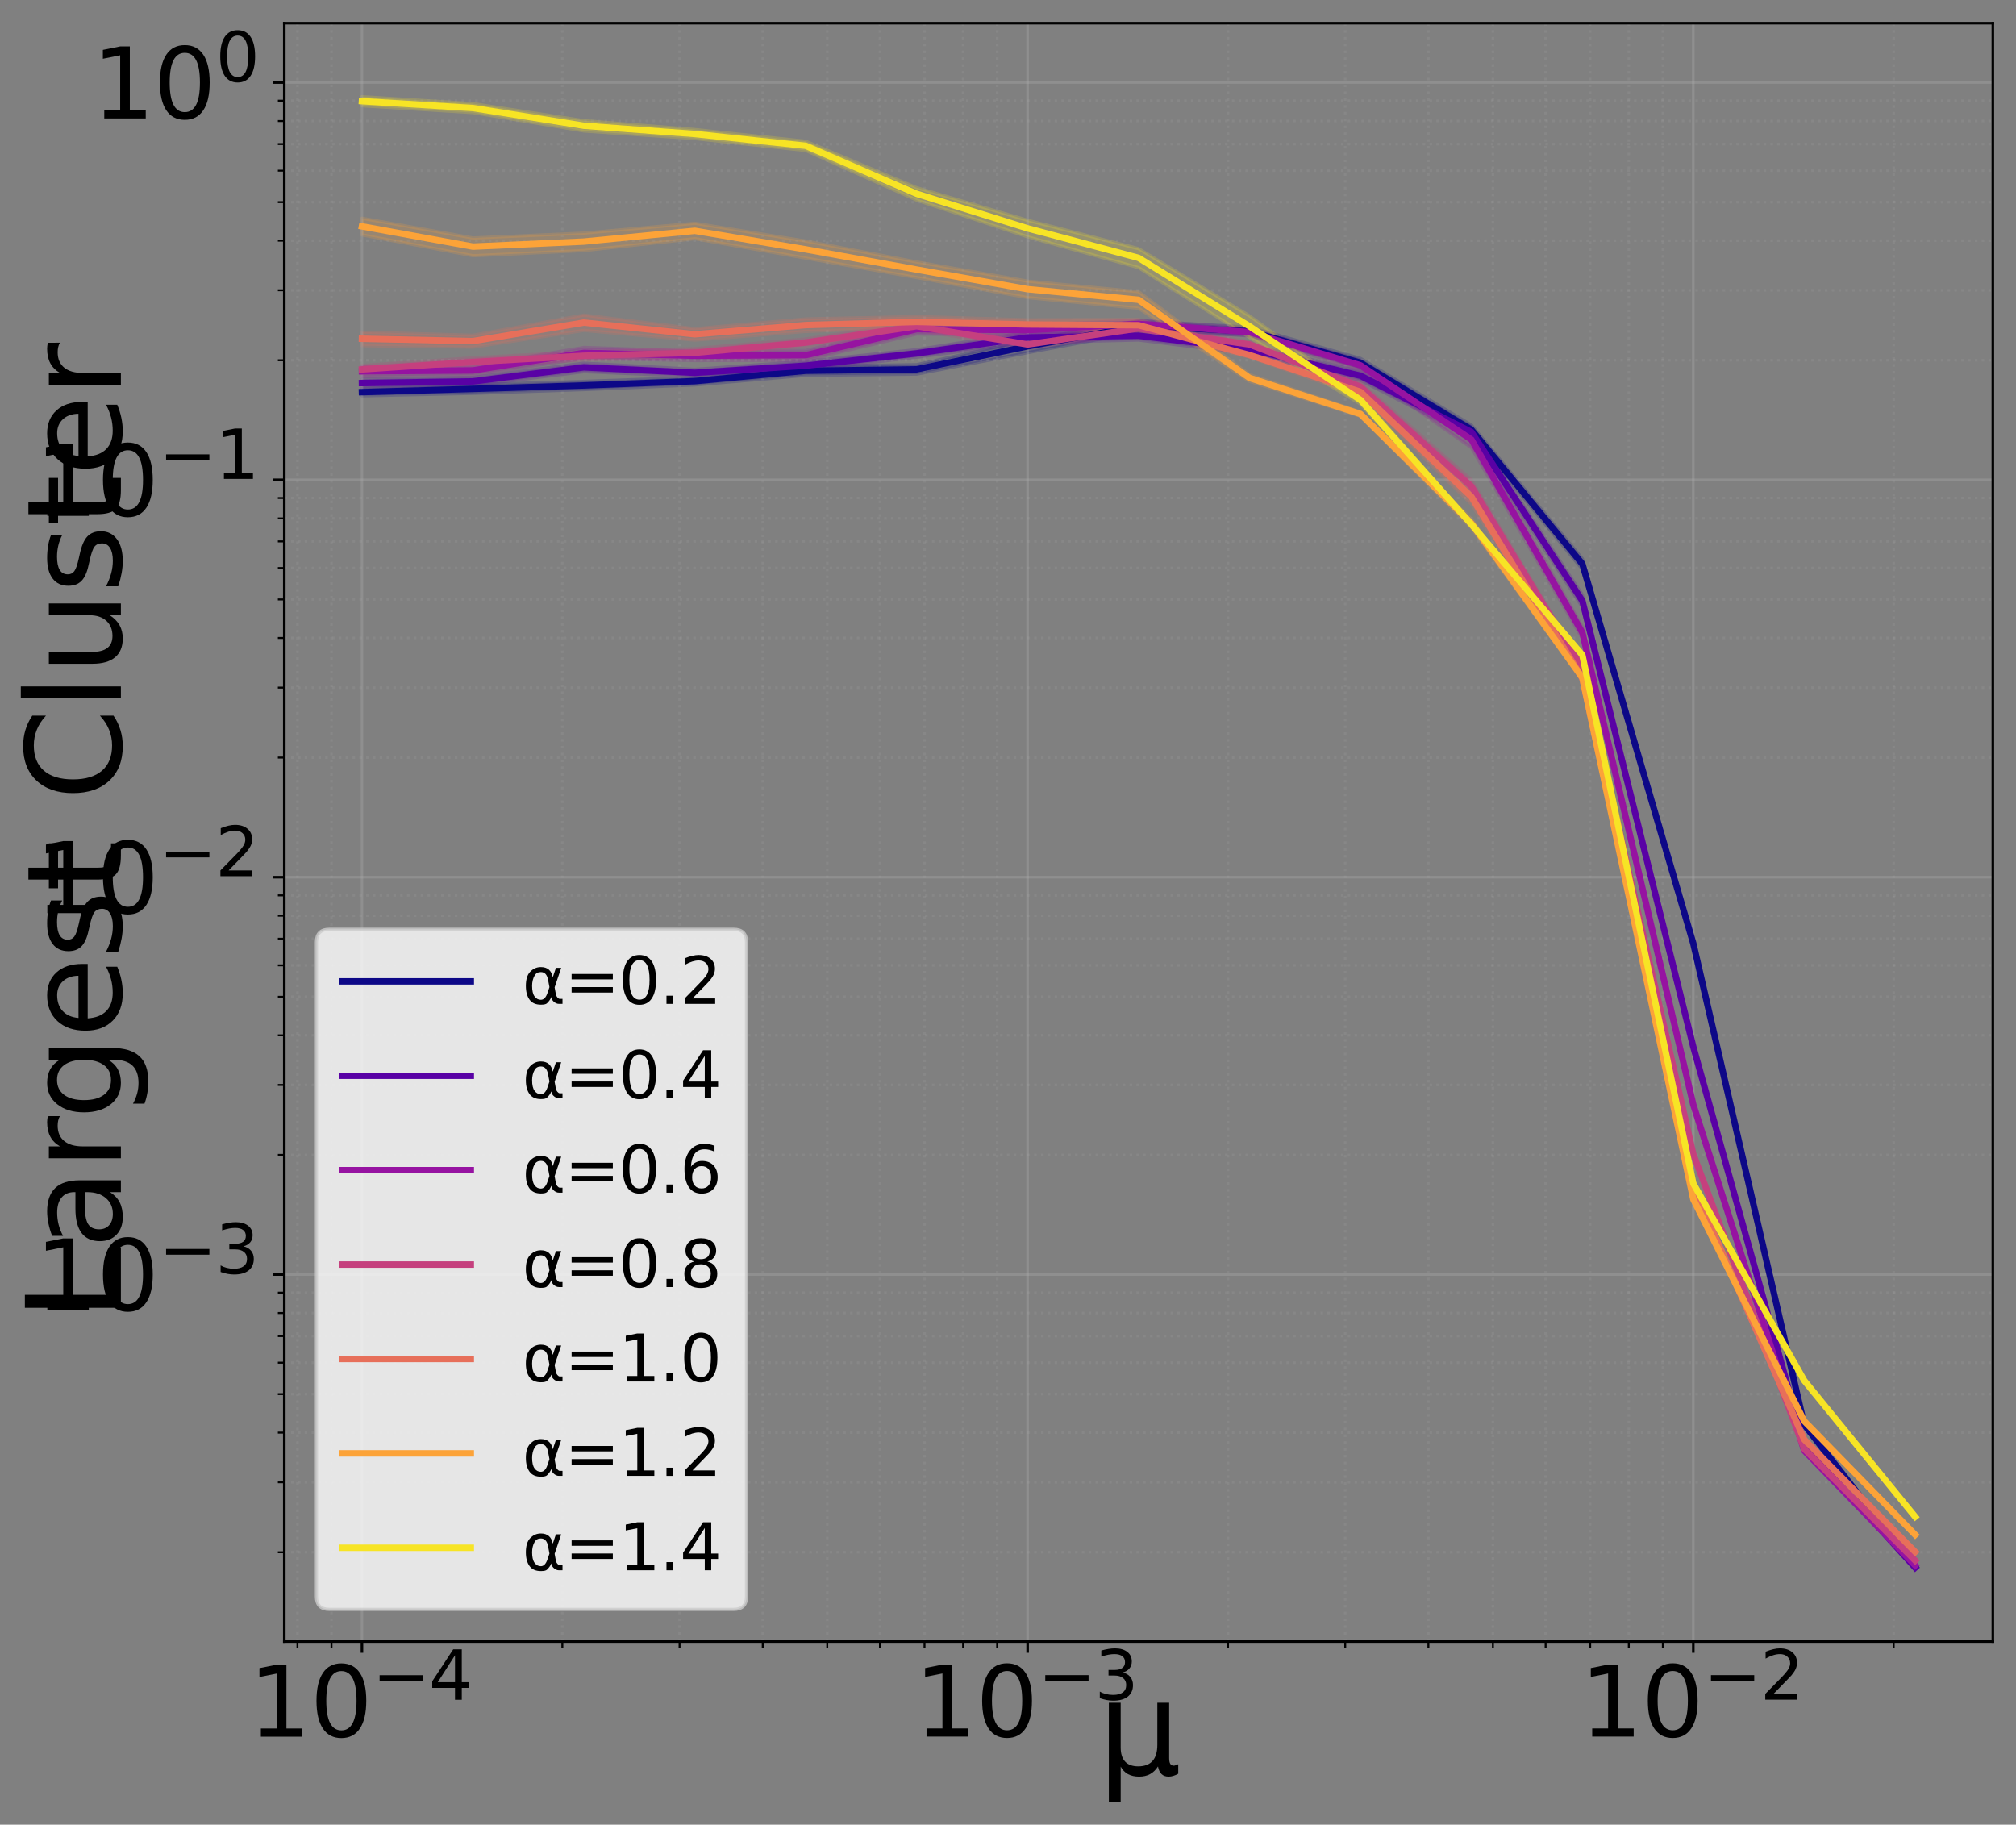 <?xml version="1.0" encoding="utf-8" standalone="no"?>
<!DOCTYPE svg PUBLIC "-//W3C//DTD SVG 1.1//EN"
  "http://www.w3.org/Graphics/SVG/1.1/DTD/svg11.dtd">
<svg xmlns:xlink="http://www.w3.org/1999/xlink" width="626.966pt" height="567.427pt" viewBox="0 0 626.966 567.427" xmlns="http://www.w3.org/2000/svg" version="1.1">
 <rect x="0" y="0" width="626.966" height="567.427" fill="#808080" stroke="none"/>
 <defs>
  <style type="text/css">*{stroke-linejoin: round; stroke-linecap: butt}</style>
 </defs>
 <g id="figure_1">
  <g id="patch_1">
   <path d="M 0 567.427 
L 626.966 567.427 
L 626.966 0 
L 0 0 
L 0 567.427 
z
" style="fill: none"/>
  </g>
  <g id="axes_1">
   <g id="patch_2">
    <path d="M 88.412 510.48 
L 619.766 510.48 
L 619.766 7.2 
L 88.412 7.2 
L 88.412 510.48 
z
" style="fill: none"/>
   </g>
   <g id="PolyCollection_1">
    <defs>
     <path id="m64d39ca1ea" d="M 112.565 -446.61 
L 112.565 -444.338 
L 147.068 -445.107 
L 181.572 -446.276 
L 216.075 -447.722 
L 250.579 -450.701 
L 285.082 -451.084 
L 319.586 -457.761 
L 354.089 -464.244 
L 388.593 -463.149 
L 423.096 -453.208 
L 457.6 -432.286 
L 492.103 -390.395 
L 526.607 -273.189 
L 561.11 -124.212 
L 595.614 -80.068 
L 595.614 -80.238 
L 595.614 -80.238 
L 561.11 -124.526 
L 526.607 -274.848 
L 492.103 -393.679 
L 457.6 -435.238 
L 423.096 -455.975 
L 388.593 -465.686 
L 354.089 -467.677 
L 319.586 -461.636 
L 285.082 -454.02 
L 250.579 -453.51 
L 216.075 -450.063 
L 181.572 -448.821 
L 147.068 -447.834 
L 112.565 -446.61 
z
" style="stroke: #0d0887; stroke-opacity: 0.2"/>
    </defs>
    <g clip-path="url(#p1d452ebfca)">
     <use xlink:href="#m64d39ca1ea" x="0" y="567.427" style="fill: #0d0887; fill-opacity: 0.2; stroke: #0d0887; stroke-opacity: 0.2"/>
    </g>
   </g>
   <g id="PolyCollection_2">
    <defs>
     <path id="m4c3fbb99f8" d="M 112.565 -449.53 
L 112.565 -447.054 
L 147.068 -447.553 
L 181.572 -451.841 
L 216.075 -450.388 
L 250.579 -452.324 
L 285.082 -456.35 
L 319.586 -460.864 
L 354.089 -461.688 
L 388.593 -457.396 
L 423.096 -449.164 
L 457.6 -431.447 
L 492.103 -378.663 
L 526.607 -241.5 
L 561.11 -117.842 
L 595.614 -79.823 
L 595.614 -80.022 
L 595.614 -80.022 
L 561.11 -118.095 
L 526.607 -242.251 
L 492.103 -382.471 
L 457.6 -434.678 
L 423.096 -451.943 
L 388.593 -460.223 
L 354.089 -464.344 
L 319.586 -464.073 
L 285.082 -458.71 
L 250.579 -455.065 
L 216.075 -452.577 
L 181.572 -454.496 
L 147.068 -450.057 
L 112.565 -449.53 
z
" style="stroke: #5901a5; stroke-opacity: 0.2"/>
    </defs>
    <g clip-path="url(#p1d452ebfca)">
     <use xlink:href="#m4c3fbb99f8" x="0" y="567.427" style="fill: #5901a5; fill-opacity: 0.2; stroke: #5901a5; stroke-opacity: 0.2"/>
    </g>
   </g>
   <g id="PolyCollection_3">
    <defs>
     <path id="md1efdfd1cd" d="M 112.565 -453.532 
L 112.565 -450.326 
L 147.068 -450.857 
L 181.572 -455.955 
L 216.075 -455.305 
L 250.579 -455.429 
L 285.082 -463.543 
L 319.586 -463.173 
L 354.089 -465.494 
L 388.593 -462.937 
L 423.096 -452.338 
L 457.6 -428.192 
L 492.103 -368.837 
L 526.607 -223.581 
L 561.11 -116.207 
L 595.614 -80.555 
L 595.614 -80.726 
L 595.614 -80.726 
L 561.11 -116.429 
L 526.607 -224.154 
L 492.103 -372.524 
L 457.6 -433.127 
L 423.096 -455.258 
L 388.593 -465.345 
L 354.089 -467.885 
L 319.586 -466.292 
L 285.082 -466.527 
L 250.579 -458.48 
L 216.075 -458.238 
L 181.572 -459.384 
L 147.068 -453.571 
L 112.565 -453.532 
z
" style="stroke: #9613a1; stroke-opacity: 0.2"/>
    </defs>
    <g clip-path="url(#p1d452ebfca)">
     <use xlink:href="#md1efdfd1cd" x="0" y="567.427" style="fill: #9613a1; fill-opacity: 0.2; stroke: #9613a1; stroke-opacity: 0.2"/>
    </g>
   </g>
   <g id="PolyCollection_4">
    <defs>
     <path id="mc3d73e61e3" d="M 112.565 -453.779 
L 112.565 -451.298 
L 147.068 -453.489 
L 181.572 -455.506 
L 216.075 -456.389 
L 250.579 -459.773 
L 285.082 -464.783 
L 319.586 -459.147 
L 354.089 -463.658 
L 388.593 -459.425 
L 423.096 -445.692 
L 457.6 -414.055 
L 492.103 -358.397 
L 526.607 -208.226 
L 561.11 -116.744 
L 595.614 -82.042 
L 595.614 -82.211 
L 595.614 -82.211 
L 561.11 -116.948 
L 526.607 -208.734 
L 492.103 -360.722 
L 457.6 -418.222 
L 423.096 -448.576 
L 388.593 -461.175 
L 354.089 -466.888 
L 319.586 -461.452 
L 285.082 -467.17 
L 250.579 -462.012 
L 216.075 -459.019 
L 181.572 -458.064 
L 147.068 -456.165 
L 112.565 -453.779 
z
" style="stroke: #c5407e; stroke-opacity: 0.2"/>
    </defs>
    <g clip-path="url(#p1d452ebfca)">
     <use xlink:href="#mc3d73e61e3" x="0" y="567.427" style="fill: #c5407e; fill-opacity: 0.2; stroke: #c5407e; stroke-opacity: 0.2"/>
    </g>
   </g>
   <g id="PolyCollection_5">
    <defs>
     <path id="m73944342bd" d="M 112.565 -464.139 
L 112.565 -459.943 
L 147.068 -459.466 
L 181.572 -464.668 
L 216.075 -461.665 
L 250.579 -464.361 
L 285.082 -465.628 
L 319.586 -465.022 
L 354.089 -464.427 
L 388.593 -456.334 
L 423.096 -444.332 
L 457.6 -410.667 
L 492.103 -355.325 
L 526.607 -198.234 
L 561.11 -119.658 
L 595.614 -84.734 
L 595.614 -84.932 
L 595.614 -84.932 
L 561.11 -119.87 
L 526.607 -198.598 
L 492.103 -357.701 
L 457.6 -415.104 
L 423.096 -446.761 
L 388.593 -457.693 
L 354.089 -468.086 
L 319.586 -467.983 
L 285.082 -468.971 
L 250.579 -468.246 
L 216.075 -465.219 
L 181.572 -469.445 
L 147.068 -463.174 
L 112.565 -464.139 
z
" style="stroke: #e76f5a; stroke-opacity: 0.2"/>
    </defs>
    <g clip-path="url(#p1d452ebfca)">
     <use xlink:href="#m73944342bd" x="0" y="567.427" style="fill: #e76f5a; fill-opacity: 0.2; stroke: #e76f5a; stroke-opacity: 0.2"/>
    </g>
   </g>
   <g id="PolyCollection_6">
    <defs>
     <path id="mc0d22c75bb" d="M 112.565 -499.556 
L 112.565 -494.38 
L 147.068 -487.895 
L 181.572 -489.515 
L 216.075 -493.202 
L 250.579 -487.162 
L 285.082 -481.115 
L 319.586 -474.868 
L 354.089 -471.565 
L 388.593 -448.844 
L 423.096 -437.987 
L 457.6 -403.26 
L 492.103 -355.844 
L 526.607 -194.291 
L 561.11 -125.384 
L 595.614 -90.05 
L 595.614 -90.256 
L 595.614 -90.256 
L 561.11 -125.61 
L 526.607 -194.645 
L 492.103 -357.544 
L 457.6 -406.024 
L 423.096 -439.355 
L 388.593 -450.916 
L 354.089 -476.699 
L 319.586 -479.997 
L 285.082 -485.957 
L 250.579 -492.453 
L 216.075 -497.991 
L 181.572 -494.94 
L 147.068 -493.423 
L 112.565 -499.556 
z
" style="stroke: #fca338; stroke-opacity: 0.2"/>
    </defs>
    <g clip-path="url(#p1d452ebfca)">
     <use xlink:href="#mc0d22c75bb" x="0" y="567.427" style="fill: #fca338; fill-opacity: 0.2; stroke: #fca338; stroke-opacity: 0.2"/>
    </g>
   </g>
   <g id="PolyCollection_7">
    <defs>
     <path id="mc13f9ffdca" d="M 112.565 -537.351 
L 112.565 -534.536 
L 147.068 -532.411 
L 181.572 -526.696 
L 216.075 -524.327 
L 250.579 -520.639 
L 285.082 -505.192 
L 319.586 -493.788 
L 354.089 -484.198 
L 388.593 -462.505 
L 423.096 -441.804 
L 457.6 -403.709 
L 492.103 -363.18 
L 526.607 -199.238 
L 561.11 -137.961 
L 595.614 -95.625 
L 595.614 -95.874 
L 595.614 -95.874 
L 561.11 -138.235 
L 526.607 -199.533 
L 492.103 -364.28 
L 457.6 -405.039 
L 423.096 -444.276 
L 388.593 -469.182 
L 354.089 -490.099 
L 319.586 -498.91 
L 285.082 -509.043 
L 250.579 -523.492 
L 216.075 -527.146 
L 181.572 -529.894 
L 147.068 -535.209 
L 112.565 -537.351 
z
" style="stroke: #f7e425; stroke-opacity: 0.2"/>
    </defs>
    <g clip-path="url(#p1d452ebfca)">
     <use xlink:href="#mc13f9ffdca" x="0" y="567.427" style="fill: #f7e425; fill-opacity: 0.2; stroke: #f7e425; stroke-opacity: 0.2"/>
    </g>
   </g>
   <g id="matplotlib.axis_1">
    <g id="xtick_1">
     <g id="line2d_1">
      <path d="M 112.565 510.48 
L 112.565 7.2 
" clip-path="url(#p1d452ebfca)" style="fill: none; stroke: #b0b0b0; stroke-opacity: 0.3; stroke-width: 0.8; stroke-linecap: square"/>
     </g>
     <g id="line2d_2">
      <defs>
       <path id="m0715e44122" d="M 0 0 
L 0 3.5 
" style="stroke: #000000; stroke-width: 0.8"/>
      </defs>
      <g>
       <use xlink:href="#m0715e44122" x="112.565" y="510.48" style="stroke: #000000; stroke-width: 0.8"/>
      </g>
     </g>
     <g id="text_1">
      <!-- $\mathdefault{10^{-4}}$ -->
      <g transform="translate(77.315 540.275) scale(0.3 -0.3)">
       <defs>
        <path id="DejaVuSans-31" d="M 794 531 
L 1825 531 
L 1825 4091 
L 703 3866 
L 703 4441 
L 1819 4666 
L 2450 4666 
L 2450 531 
L 3481 531 
L 3481 0 
L 794 0 
L 794 531 
z
" transform="scale(0.016)"/>
        <path id="DejaVuSans-30" d="M 2034 4250 
Q 1547 4250 1301 3770 
Q 1056 3291 1056 2328 
Q 1056 1369 1301 889 
Q 1547 409 2034 409 
Q 2525 409 2770 889 
Q 3016 1369 3016 2328 
Q 3016 3291 2770 3770 
Q 2525 4250 2034 4250 
z
M 2034 4750 
Q 2819 4750 3233 4129 
Q 3647 3509 3647 2328 
Q 3647 1150 3233 529 
Q 2819 -91 2034 -91 
Q 1250 -91 836 529 
Q 422 1150 422 2328 
Q 422 3509 836 4129 
Q 1250 4750 2034 4750 
z
" transform="scale(0.016)"/>
        <path id="DejaVuSans-2212" d="M 678 2272 
L 4684 2272 
L 4684 1741 
L 678 1741 
L 678 2272 
z
" transform="scale(0.016)"/>
        <path id="DejaVuSans-34" d="M 2419 4116 
L 825 1625 
L 2419 1625 
L 2419 4116 
z
M 2253 4666 
L 3047 4666 
L 3047 1625 
L 3713 1625 
L 3713 1100 
L 3047 1100 
L 3047 0 
L 2419 0 
L 2419 1100 
L 313 1100 
L 313 1709 
L 2253 4666 
z
" transform="scale(0.016)"/>
       </defs>
       <use xlink:href="#DejaVuSans-31" transform="translate(0 0.684)"/>
       <use xlink:href="#DejaVuSans-30" transform="translate(63.623 0.684)"/>
       <use xlink:href="#DejaVuSans-2212" transform="translate(128.203 38.966) scale(0.7)"/>
       <use xlink:href="#DejaVuSans-34" transform="translate(186.855 38.966) scale(0.7)"/>
      </g>
     </g>
    </g>
    <g id="xtick_2">
     <g id="line2d_3">
      <path d="M 319.586 510.48 
L 319.586 7.2 
" clip-path="url(#p1d452ebfca)" style="fill: none; stroke: #b0b0b0; stroke-opacity: 0.3; stroke-width: 0.8; stroke-linecap: square"/>
     </g>
     <g id="line2d_4">
      <g>
       <use xlink:href="#m0715e44122" x="319.586" y="510.48" style="stroke: #000000; stroke-width: 0.8"/>
      </g>
     </g>
     <g id="text_2">
      <!-- $\mathdefault{10^{-3}}$ -->
      <g transform="translate(284.336 540.275) scale(0.3 -0.3)">
       <defs>
        <path id="DejaVuSans-33" d="M 2597 2516 
Q 3050 2419 3304 2112 
Q 3559 1806 3559 1356 
Q 3559 666 3084 287 
Q 2609 -91 1734 -91 
Q 1441 -91 1130 -33 
Q 819 25 488 141 
L 488 750 
Q 750 597 1062 519 
Q 1375 441 1716 441 
Q 2309 441 2620 675 
Q 2931 909 2931 1356 
Q 2931 1769 2642 2001 
Q 2353 2234 1838 2234 
L 1294 2234 
L 1294 2753 
L 1863 2753 
Q 2328 2753 2575 2939 
Q 2822 3125 2822 3475 
Q 2822 3834 2567 4026 
Q 2313 4219 1838 4219 
Q 1578 4219 1281 4162 
Q 984 4106 628 3988 
L 628 4550 
Q 988 4650 1302 4700 
Q 1616 4750 1894 4750 
Q 2613 4750 3031 4423 
Q 3450 4097 3450 3541 
Q 3450 3153 3228 2886 
Q 3006 2619 2597 2516 
z
" transform="scale(0.016)"/>
       </defs>
       <use xlink:href="#DejaVuSans-31" transform="translate(0 0.766)"/>
       <use xlink:href="#DejaVuSans-30" transform="translate(63.623 0.766)"/>
       <use xlink:href="#DejaVuSans-2212" transform="translate(128.203 39.047) scale(0.7)"/>
       <use xlink:href="#DejaVuSans-33" transform="translate(186.855 39.047) scale(0.7)"/>
      </g>
     </g>
    </g>
    <g id="xtick_3">
     <g id="line2d_5">
      <path d="M 526.607 510.48 
L 526.607 7.2 
" clip-path="url(#p1d452ebfca)" style="fill: none; stroke: #b0b0b0; stroke-opacity: 0.3; stroke-width: 0.8; stroke-linecap: square"/>
     </g>
     <g id="line2d_6">
      <g>
       <use xlink:href="#m0715e44122" x="526.607" y="510.48" style="stroke: #000000; stroke-width: 0.8"/>
      </g>
     </g>
     <g id="text_3">
      <!-- $\mathdefault{10^{-2}}$ -->
      <g transform="translate(491.357 540.275) scale(0.3 -0.3)">
       <defs>
        <path id="DejaVuSans-32" d="M 1228 531 
L 3431 531 
L 3431 0 
L 469 0 
L 469 531 
Q 828 903 1448 1529 
Q 2069 2156 2228 2338 
Q 2531 2678 2651 2914 
Q 2772 3150 2772 3378 
Q 2772 3750 2511 3984 
Q 2250 4219 1831 4219 
Q 1534 4219 1204 4116 
Q 875 4013 500 3803 
L 500 4441 
Q 881 4594 1212 4672 
Q 1544 4750 1819 4750 
Q 2544 4750 2975 4387 
Q 3406 4025 3406 3419 
Q 3406 3131 3298 2873 
Q 3191 2616 2906 2266 
Q 2828 2175 2409 1742 
Q 1991 1309 1228 531 
z
" transform="scale(0.016)"/>
       </defs>
       <use xlink:href="#DejaVuSans-31" transform="translate(0 0.766)"/>
       <use xlink:href="#DejaVuSans-30" transform="translate(63.623 0.766)"/>
       <use xlink:href="#DejaVuSans-2212" transform="translate(128.203 39.047) scale(0.7)"/>
       <use xlink:href="#DejaVuSans-32" transform="translate(186.855 39.047) scale(0.7)"/>
      </g>
     </g>
    </g>
    <g id="xtick_4">
     <g id="line2d_7">
      <path d="M 92.503 510.48 
L 92.503 7.2 
" clip-path="url(#p1d452ebfca)" style="fill: none; stroke-dasharray: 0.8,1.32; stroke-dashoffset: 0; stroke: #b0b0b0; stroke-opacity: 0.15; stroke-width: 0.8"/>
     </g>
     <g id="line2d_8">
      <defs>
       <path id="m0d315d301b" d="M 0 0 
L 0 2 
" style="stroke: #000000; stroke-width: 0.6"/>
      </defs>
      <g>
       <use xlink:href="#m0d315d301b" x="92.503" y="510.48" style="stroke: #000000; stroke-width: 0.6"/>
      </g>
     </g>
    </g>
    <g id="xtick_5">
     <g id="line2d_9">
      <path d="M 103.092 510.48 
L 103.092 7.2 
" clip-path="url(#p1d452ebfca)" style="fill: none; stroke-dasharray: 0.8,1.32; stroke-dashoffset: 0; stroke: #b0b0b0; stroke-opacity: 0.15; stroke-width: 0.8"/>
     </g>
     <g id="line2d_10">
      <g>
       <use xlink:href="#m0d315d301b" x="103.092" y="510.48" style="stroke: #000000; stroke-width: 0.6"/>
      </g>
     </g>
    </g>
    <g id="xtick_6">
     <g id="line2d_11">
      <path d="M 174.884 510.48 
L 174.884 7.2 
" clip-path="url(#p1d452ebfca)" style="fill: none; stroke-dasharray: 0.8,1.32; stroke-dashoffset: 0; stroke: #b0b0b0; stroke-opacity: 0.15; stroke-width: 0.8"/>
     </g>
     <g id="line2d_12">
      <g>
       <use xlink:href="#m0d315d301b" x="174.884" y="510.48" style="stroke: #000000; stroke-width: 0.6"/>
      </g>
     </g>
    </g>
    <g id="xtick_7">
     <g id="line2d_13">
      <path d="M 211.339 510.48 
L 211.339 7.2 
" clip-path="url(#p1d452ebfca)" style="fill: none; stroke-dasharray: 0.8,1.32; stroke-dashoffset: 0; stroke: #b0b0b0; stroke-opacity: 0.15; stroke-width: 0.8"/>
     </g>
     <g id="line2d_14">
      <g>
       <use xlink:href="#m0d315d301b" x="211.339" y="510.48" style="stroke: #000000; stroke-width: 0.6"/>
      </g>
     </g>
    </g>
    <g id="xtick_8">
     <g id="line2d_15">
      <path d="M 237.204 510.48 
L 237.204 7.2 
" clip-path="url(#p1d452ebfca)" style="fill: none; stroke-dasharray: 0.8,1.32; stroke-dashoffset: 0; stroke: #b0b0b0; stroke-opacity: 0.15; stroke-width: 0.8"/>
     </g>
     <g id="line2d_16">
      <g>
       <use xlink:href="#m0d315d301b" x="237.204" y="510.48" style="stroke: #000000; stroke-width: 0.6"/>
      </g>
     </g>
    </g>
    <g id="xtick_9">
     <g id="line2d_17">
      <path d="M 257.266 510.48 
L 257.266 7.2 
" clip-path="url(#p1d452ebfca)" style="fill: none; stroke-dasharray: 0.8,1.32; stroke-dashoffset: 0; stroke: #b0b0b0; stroke-opacity: 0.15; stroke-width: 0.8"/>
     </g>
     <g id="line2d_18">
      <g>
       <use xlink:href="#m0d315d301b" x="257.266" y="510.48" style="stroke: #000000; stroke-width: 0.6"/>
      </g>
     </g>
    </g>
    <g id="xtick_10">
     <g id="line2d_19">
      <path d="M 273.658 510.48 
L 273.658 7.2 
" clip-path="url(#p1d452ebfca)" style="fill: none; stroke-dasharray: 0.8,1.32; stroke-dashoffset: 0; stroke: #b0b0b0; stroke-opacity: 0.15; stroke-width: 0.8"/>
     </g>
     <g id="line2d_20">
      <g>
       <use xlink:href="#m0d315d301b" x="273.658" y="510.48" style="stroke: #000000; stroke-width: 0.6"/>
      </g>
     </g>
    </g>
    <g id="xtick_11">
     <g id="line2d_21">
      <path d="M 287.518 510.48 
L 287.518 7.2 
" clip-path="url(#p1d452ebfca)" style="fill: none; stroke-dasharray: 0.8,1.32; stroke-dashoffset: 0; stroke: #b0b0b0; stroke-opacity: 0.15; stroke-width: 0.8"/>
     </g>
     <g id="line2d_22">
      <g>
       <use xlink:href="#m0d315d301b" x="287.518" y="510.48" style="stroke: #000000; stroke-width: 0.6"/>
      </g>
     </g>
    </g>
    <g id="xtick_12">
     <g id="line2d_23">
      <path d="M 299.523 510.48 
L 299.523 7.2 
" clip-path="url(#p1d452ebfca)" style="fill: none; stroke-dasharray: 0.8,1.32; stroke-dashoffset: 0; stroke: #b0b0b0; stroke-opacity: 0.15; stroke-width: 0.8"/>
     </g>
     <g id="line2d_24">
      <g>
       <use xlink:href="#m0d315d301b" x="299.523" y="510.48" style="stroke: #000000; stroke-width: 0.6"/>
      </g>
     </g>
    </g>
    <g id="xtick_13">
     <g id="line2d_25">
      <path d="M 310.113 510.48 
L 310.113 7.2 
" clip-path="url(#p1d452ebfca)" style="fill: none; stroke-dasharray: 0.8,1.32; stroke-dashoffset: 0; stroke: #b0b0b0; stroke-opacity: 0.15; stroke-width: 0.8"/>
     </g>
     <g id="line2d_26">
      <g>
       <use xlink:href="#m0d315d301b" x="310.113" y="510.48" style="stroke: #000000; stroke-width: 0.6"/>
      </g>
     </g>
    </g>
    <g id="xtick_14">
     <g id="line2d_27">
      <path d="M 381.905 510.48 
L 381.905 7.2 
" clip-path="url(#p1d452ebfca)" style="fill: none; stroke-dasharray: 0.8,1.32; stroke-dashoffset: 0; stroke: #b0b0b0; stroke-opacity: 0.15; stroke-width: 0.8"/>
     </g>
     <g id="line2d_28">
      <g>
       <use xlink:href="#m0d315d301b" x="381.905" y="510.48" style="stroke: #000000; stroke-width: 0.6"/>
      </g>
     </g>
    </g>
    <g id="xtick_15">
     <g id="line2d_29">
      <path d="M 418.36 510.48 
L 418.36 7.2 
" clip-path="url(#p1d452ebfca)" style="fill: none; stroke-dasharray: 0.8,1.32; stroke-dashoffset: 0; stroke: #b0b0b0; stroke-opacity: 0.15; stroke-width: 0.8"/>
     </g>
     <g id="line2d_30">
      <g>
       <use xlink:href="#m0d315d301b" x="418.36" y="510.48" style="stroke: #000000; stroke-width: 0.6"/>
      </g>
     </g>
    </g>
    <g id="xtick_16">
     <g id="line2d_31">
      <path d="M 444.225 510.48 
L 444.225 7.2 
" clip-path="url(#p1d452ebfca)" style="fill: none; stroke-dasharray: 0.8,1.32; stroke-dashoffset: 0; stroke: #b0b0b0; stroke-opacity: 0.15; stroke-width: 0.8"/>
     </g>
     <g id="line2d_32">
      <g>
       <use xlink:href="#m0d315d301b" x="444.225" y="510.48" style="stroke: #000000; stroke-width: 0.6"/>
      </g>
     </g>
    </g>
    <g id="xtick_17">
     <g id="line2d_33">
      <path d="M 464.287 510.48 
L 464.287 7.2 
" clip-path="url(#p1d452ebfca)" style="fill: none; stroke-dasharray: 0.8,1.32; stroke-dashoffset: 0; stroke: #b0b0b0; stroke-opacity: 0.15; stroke-width: 0.8"/>
     </g>
     <g id="line2d_34">
      <g>
       <use xlink:href="#m0d315d301b" x="464.287" y="510.48" style="stroke: #000000; stroke-width: 0.6"/>
      </g>
     </g>
    </g>
    <g id="xtick_18">
     <g id="line2d_35">
      <path d="M 480.679 510.48 
L 480.679 7.2 
" clip-path="url(#p1d452ebfca)" style="fill: none; stroke-dasharray: 0.8,1.32; stroke-dashoffset: 0; stroke: #b0b0b0; stroke-opacity: 0.15; stroke-width: 0.8"/>
     </g>
     <g id="line2d_36">
      <g>
       <use xlink:href="#m0d315d301b" x="480.679" y="510.48" style="stroke: #000000; stroke-width: 0.6"/>
      </g>
     </g>
    </g>
    <g id="xtick_19">
     <g id="line2d_37">
      <path d="M 494.539 510.48 
L 494.539 7.2 
" clip-path="url(#p1d452ebfca)" style="fill: none; stroke-dasharray: 0.8,1.32; stroke-dashoffset: 0; stroke: #b0b0b0; stroke-opacity: 0.15; stroke-width: 0.8"/>
     </g>
     <g id="line2d_38">
      <g>
       <use xlink:href="#m0d315d301b" x="494.539" y="510.48" style="stroke: #000000; stroke-width: 0.6"/>
      </g>
     </g>
    </g>
    <g id="xtick_20">
     <g id="line2d_39">
      <path d="M 506.544 510.48 
L 506.544 7.2 
" clip-path="url(#p1d452ebfca)" style="fill: none; stroke-dasharray: 0.8,1.32; stroke-dashoffset: 0; stroke: #b0b0b0; stroke-opacity: 0.15; stroke-width: 0.8"/>
     </g>
     <g id="line2d_40">
      <g>
       <use xlink:href="#m0d315d301b" x="506.544" y="510.48" style="stroke: #000000; stroke-width: 0.6"/>
      </g>
     </g>
    </g>
    <g id="xtick_21">
     <g id="line2d_41">
      <path d="M 517.134 510.48 
L 517.134 7.2 
" clip-path="url(#p1d452ebfca)" style="fill: none; stroke-dasharray: 0.8,1.32; stroke-dashoffset: 0; stroke: #b0b0b0; stroke-opacity: 0.15; stroke-width: 0.8"/>
     </g>
     <g id="line2d_42">
      <g>
       <use xlink:href="#m0d315d301b" x="517.134" y="510.48" style="stroke: #000000; stroke-width: 0.6"/>
      </g>
     </g>
    </g>
    <g id="xtick_22">
     <g id="line2d_43">
      <path d="M 588.926 510.48 
L 588.926 7.2 
" clip-path="url(#p1d452ebfca)" style="fill: none; stroke-dasharray: 0.8,1.32; stroke-dashoffset: 0; stroke: #b0b0b0; stroke-opacity: 0.15; stroke-width: 0.8"/>
     </g>
     <g id="line2d_44">
      <g>
       <use xlink:href="#m0d315d301b" x="588.926" y="510.48" style="stroke: #000000; stroke-width: 0.6"/>
      </g>
     </g>
    </g>
    <g id="text_4">
     <!-- μ -->
     <g transform="translate(341.364 551.908) scale(0.4 -0.4)">
      <defs>
       <path id="DejaVuSans-3bc" d="M 544 -1331 
L 544 3500 
L 1119 3500 
L 1119 1325 
Q 1119 872 1334 640 
Q 1550 409 1972 409 
Q 2434 409 2667 671 
Q 2900 934 2900 1459 
L 2900 3500 
L 3475 3500 
L 3475 806 
Q 3475 619 3529 530 
Q 3584 441 3700 441 
Q 3728 441 3778 458 
Q 3828 475 3916 513 
L 3916 50 
Q 3788 -22 3673 -56 
Q 3559 -91 3450 -91 
Q 3234 -91 3106 31 
Q 2978 153 2931 403 
Q 2775 156 2548 32 
Q 2322 -91 2016 -91 
Q 1697 -91 1473 31 
Q 1250 153 1119 397 
L 1119 -1331 
L 544 -1331 
z
" transform="scale(0.016)"/>
      </defs>
      <use xlink:href="#DejaVuSans-3bc"/>
     </g>
    </g>
   </g>
   <g id="matplotlib.axis_2">
    <g id="ytick_1">
     <g id="line2d_45">
      <path d="M 88.412 396.345 
L 619.766 396.345 
" clip-path="url(#p1d452ebfca)" style="fill: none; stroke: #b0b0b0; stroke-opacity: 0.3; stroke-width: 0.8; stroke-linecap: square"/>
     </g>
     <g id="line2d_46">
      <defs>
       <path id="m5d6c59338b" d="M 0 0 
L -3.5 0 
" style="stroke: #000000; stroke-width: 0.8"/>
      </defs>
      <g>
       <use xlink:href="#m5d6c59338b" x="88.412" y="396.345" style="stroke: #000000; stroke-width: 0.8"/>
      </g>
     </g>
     <g id="text_5">
      <!-- $\mathdefault{10^{-3}}$ -->
      <g transform="translate(10.912 407.743) scale(0.3 -0.3)">
       <use xlink:href="#DejaVuSans-31" transform="translate(0 0.766)"/>
       <use xlink:href="#DejaVuSans-30" transform="translate(63.623 0.766)"/>
       <use xlink:href="#DejaVuSans-2212" transform="translate(128.203 39.047) scale(0.7)"/>
       <use xlink:href="#DejaVuSans-33" transform="translate(186.855 39.047) scale(0.7)"/>
      </g>
     </g>
    </g>
    <g id="ytick_2">
     <g id="line2d_47">
      <path d="M 88.412 272.785 
L 619.766 272.785 
" clip-path="url(#p1d452ebfca)" style="fill: none; stroke: #b0b0b0; stroke-opacity: 0.3; stroke-width: 0.8; stroke-linecap: square"/>
     </g>
     <g id="line2d_48">
      <g>
       <use xlink:href="#m5d6c59338b" x="88.412" y="272.785" style="stroke: #000000; stroke-width: 0.8"/>
      </g>
     </g>
     <g id="text_6">
      <!-- $\mathdefault{10^{-2}}$ -->
      <g transform="translate(10.912 284.182) scale(0.3 -0.3)">
       <use xlink:href="#DejaVuSans-31" transform="translate(0 0.766)"/>
       <use xlink:href="#DejaVuSans-30" transform="translate(63.623 0.766)"/>
       <use xlink:href="#DejaVuSans-2212" transform="translate(128.203 39.047) scale(0.7)"/>
       <use xlink:href="#DejaVuSans-32" transform="translate(186.855 39.047) scale(0.7)"/>
      </g>
     </g>
    </g>
    <g id="ytick_3">
     <g id="line2d_49">
      <path d="M 88.412 149.224 
L 619.766 149.224 
" clip-path="url(#p1d452ebfca)" style="fill: none; stroke: #b0b0b0; stroke-opacity: 0.3; stroke-width: 0.8; stroke-linecap: square"/>
     </g>
     <g id="line2d_50">
      <g>
       <use xlink:href="#m5d6c59338b" x="88.412" y="149.224" style="stroke: #000000; stroke-width: 0.8"/>
      </g>
     </g>
     <g id="text_7">
      <!-- $\mathdefault{10^{-1}}$ -->
      <g transform="translate(10.912 160.622) scale(0.3 -0.3)">
       <use xlink:href="#DejaVuSans-31" transform="translate(0 0.684)"/>
       <use xlink:href="#DejaVuSans-30" transform="translate(63.623 0.684)"/>
       <use xlink:href="#DejaVuSans-2212" transform="translate(128.203 38.966) scale(0.7)"/>
       <use xlink:href="#DejaVuSans-31" transform="translate(186.855 38.966) scale(0.7)"/>
      </g>
     </g>
    </g>
    <g id="ytick_4">
     <g id="line2d_51">
      <path d="M 88.412 25.664 
L 619.766 25.664 
" clip-path="url(#p1d452ebfca)" style="fill: none; stroke: #b0b0b0; stroke-opacity: 0.3; stroke-width: 0.8; stroke-linecap: square"/>
     </g>
     <g id="line2d_52">
      <g>
       <use xlink:href="#m5d6c59338b" x="88.412" y="25.664" style="stroke: #000000; stroke-width: 0.8"/>
      </g>
     </g>
     <g id="text_8">
      <!-- $\mathdefault{10^{0}}$ -->
      <g transform="translate(28.613 37.062) scale(0.3 -0.3)">
       <use xlink:href="#DejaVuSans-31" transform="translate(0 0.766)"/>
       <use xlink:href="#DejaVuSans-30" transform="translate(63.623 0.766)"/>
       <use xlink:href="#DejaVuSans-30" transform="translate(128.203 39.047) scale(0.7)"/>
      </g>
     </g>
    </g>
    <g id="ytick_5">
     <g id="line2d_53">
      <path d="M 88.412 482.71 
L 619.766 482.71 
" clip-path="url(#p1d452ebfca)" style="fill: none; stroke-dasharray: 0.8,1.32; stroke-dashoffset: 0; stroke: #b0b0b0; stroke-opacity: 0.15; stroke-width: 0.8"/>
     </g>
     <g id="line2d_54">
      <defs>
       <path id="m24375ce542" d="M 0 0 
L -2 0 
" style="stroke: #000000; stroke-width: 0.6"/>
      </defs>
      <g>
       <use xlink:href="#m24375ce542" x="88.412" y="482.71" style="stroke: #000000; stroke-width: 0.6"/>
      </g>
     </g>
    </g>
    <g id="ytick_6">
     <g id="line2d_55">
      <path d="M 88.412 460.952 
L 619.766 460.952 
" clip-path="url(#p1d452ebfca)" style="fill: none; stroke-dasharray: 0.8,1.32; stroke-dashoffset: 0; stroke: #b0b0b0; stroke-opacity: 0.15; stroke-width: 0.8"/>
     </g>
     <g id="line2d_56">
      <g>
       <use xlink:href="#m24375ce542" x="88.412" y="460.952" style="stroke: #000000; stroke-width: 0.6"/>
      </g>
     </g>
    </g>
    <g id="ytick_7">
     <g id="line2d_57">
      <path d="M 88.412 445.514 
L 619.766 445.514 
" clip-path="url(#p1d452ebfca)" style="fill: none; stroke-dasharray: 0.8,1.32; stroke-dashoffset: 0; stroke: #b0b0b0; stroke-opacity: 0.15; stroke-width: 0.8"/>
     </g>
     <g id="line2d_58">
      <g>
       <use xlink:href="#m24375ce542" x="88.412" y="445.514" style="stroke: #000000; stroke-width: 0.6"/>
      </g>
     </g>
    </g>
    <g id="ytick_8">
     <g id="line2d_59">
      <path d="M 88.412 433.54 
L 619.766 433.54 
" clip-path="url(#p1d452ebfca)" style="fill: none; stroke-dasharray: 0.8,1.32; stroke-dashoffset: 0; stroke: #b0b0b0; stroke-opacity: 0.15; stroke-width: 0.8"/>
     </g>
     <g id="line2d_60">
      <g>
       <use xlink:href="#m24375ce542" x="88.412" y="433.54" style="stroke: #000000; stroke-width: 0.6"/>
      </g>
     </g>
    </g>
    <g id="ytick_9">
     <g id="line2d_61">
      <path d="M 88.412 423.757 
L 619.766 423.757 
" clip-path="url(#p1d452ebfca)" style="fill: none; stroke-dasharray: 0.8,1.32; stroke-dashoffset: 0; stroke: #b0b0b0; stroke-opacity: 0.15; stroke-width: 0.8"/>
     </g>
     <g id="line2d_62">
      <g>
       <use xlink:href="#m24375ce542" x="88.412" y="423.757" style="stroke: #000000; stroke-width: 0.6"/>
      </g>
     </g>
    </g>
    <g id="ytick_10">
     <g id="line2d_63">
      <path d="M 88.412 415.485 
L 619.766 415.485 
" clip-path="url(#p1d452ebfca)" style="fill: none; stroke-dasharray: 0.8,1.32; stroke-dashoffset: 0; stroke: #b0b0b0; stroke-opacity: 0.15; stroke-width: 0.8"/>
     </g>
     <g id="line2d_64">
      <g>
       <use xlink:href="#m24375ce542" x="88.412" y="415.485" style="stroke: #000000; stroke-width: 0.6"/>
      </g>
     </g>
    </g>
    <g id="ytick_11">
     <g id="line2d_65">
      <path d="M 88.412 408.319 
L 619.766 408.319 
" clip-path="url(#p1d452ebfca)" style="fill: none; stroke-dasharray: 0.8,1.32; stroke-dashoffset: 0; stroke: #b0b0b0; stroke-opacity: 0.15; stroke-width: 0.8"/>
     </g>
     <g id="line2d_66">
      <g>
       <use xlink:href="#m24375ce542" x="88.412" y="408.319" style="stroke: #000000; stroke-width: 0.6"/>
      </g>
     </g>
    </g>
    <g id="ytick_12">
     <g id="line2d_67">
      <path d="M 88.412 401.999 
L 619.766 401.999 
" clip-path="url(#p1d452ebfca)" style="fill: none; stroke-dasharray: 0.8,1.32; stroke-dashoffset: 0; stroke: #b0b0b0; stroke-opacity: 0.15; stroke-width: 0.8"/>
     </g>
     <g id="line2d_68">
      <g>
       <use xlink:href="#m24375ce542" x="88.412" y="401.999" style="stroke: #000000; stroke-width: 0.6"/>
      </g>
     </g>
    </g>
    <g id="ytick_13">
     <g id="line2d_69">
      <path d="M 88.412 359.15 
L 619.766 359.15 
" clip-path="url(#p1d452ebfca)" style="fill: none; stroke-dasharray: 0.8,1.32; stroke-dashoffset: 0; stroke: #b0b0b0; stroke-opacity: 0.15; stroke-width: 0.8"/>
     </g>
     <g id="line2d_70">
      <g>
       <use xlink:href="#m24375ce542" x="88.412" y="359.15" style="stroke: #000000; stroke-width: 0.6"/>
      </g>
     </g>
    </g>
    <g id="ytick_14">
     <g id="line2d_71">
      <path d="M 88.412 337.392 
L 619.766 337.392 
" clip-path="url(#p1d452ebfca)" style="fill: none; stroke-dasharray: 0.8,1.32; stroke-dashoffset: 0; stroke: #b0b0b0; stroke-opacity: 0.15; stroke-width: 0.8"/>
     </g>
     <g id="line2d_72">
      <g>
       <use xlink:href="#m24375ce542" x="88.412" y="337.392" style="stroke: #000000; stroke-width: 0.6"/>
      </g>
     </g>
    </g>
    <g id="ytick_15">
     <g id="line2d_73">
      <path d="M 88.412 321.954 
L 619.766 321.954 
" clip-path="url(#p1d452ebfca)" style="fill: none; stroke-dasharray: 0.8,1.32; stroke-dashoffset: 0; stroke: #b0b0b0; stroke-opacity: 0.15; stroke-width: 0.8"/>
     </g>
     <g id="line2d_74">
      <g>
       <use xlink:href="#m24375ce542" x="88.412" y="321.954" style="stroke: #000000; stroke-width: 0.6"/>
      </g>
     </g>
    </g>
    <g id="ytick_16">
     <g id="line2d_75">
      <path d="M 88.412 309.98 
L 619.766 309.98 
" clip-path="url(#p1d452ebfca)" style="fill: none; stroke-dasharray: 0.8,1.32; stroke-dashoffset: 0; stroke: #b0b0b0; stroke-opacity: 0.15; stroke-width: 0.8"/>
     </g>
     <g id="line2d_76">
      <g>
       <use xlink:href="#m24375ce542" x="88.412" y="309.98" style="stroke: #000000; stroke-width: 0.6"/>
      </g>
     </g>
    </g>
    <g id="ytick_17">
     <g id="line2d_77">
      <path d="M 88.412 300.196 
L 619.766 300.196 
" clip-path="url(#p1d452ebfca)" style="fill: none; stroke-dasharray: 0.8,1.32; stroke-dashoffset: 0; stroke: #b0b0b0; stroke-opacity: 0.15; stroke-width: 0.8"/>
     </g>
     <g id="line2d_78">
      <g>
       <use xlink:href="#m24375ce542" x="88.412" y="300.196" style="stroke: #000000; stroke-width: 0.6"/>
      </g>
     </g>
    </g>
    <g id="ytick_18">
     <g id="line2d_79">
      <path d="M 88.412 291.924 
L 619.766 291.924 
" clip-path="url(#p1d452ebfca)" style="fill: none; stroke-dasharray: 0.8,1.32; stroke-dashoffset: 0; stroke: #b0b0b0; stroke-opacity: 0.15; stroke-width: 0.8"/>
     </g>
     <g id="line2d_80">
      <g>
       <use xlink:href="#m24375ce542" x="88.412" y="291.924" style="stroke: #000000; stroke-width: 0.6"/>
      </g>
     </g>
    </g>
    <g id="ytick_19">
     <g id="line2d_81">
      <path d="M 88.412 284.759 
L 619.766 284.759 
" clip-path="url(#p1d452ebfca)" style="fill: none; stroke-dasharray: 0.8,1.32; stroke-dashoffset: 0; stroke: #b0b0b0; stroke-opacity: 0.15; stroke-width: 0.8"/>
     </g>
     <g id="line2d_82">
      <g>
       <use xlink:href="#m24375ce542" x="88.412" y="284.759" style="stroke: #000000; stroke-width: 0.6"/>
      </g>
     </g>
    </g>
    <g id="ytick_20">
     <g id="line2d_83">
      <path d="M 88.412 278.438 
L 619.766 278.438 
" clip-path="url(#p1d452ebfca)" style="fill: none; stroke-dasharray: 0.8,1.32; stroke-dashoffset: 0; stroke: #b0b0b0; stroke-opacity: 0.15; stroke-width: 0.8"/>
     </g>
     <g id="line2d_84">
      <g>
       <use xlink:href="#m24375ce542" x="88.412" y="278.438" style="stroke: #000000; stroke-width: 0.6"/>
      </g>
     </g>
    </g>
    <g id="ytick_21">
     <g id="line2d_85">
      <path d="M 88.412 235.589 
L 619.766 235.589 
" clip-path="url(#p1d452ebfca)" style="fill: none; stroke-dasharray: 0.8,1.32; stroke-dashoffset: 0; stroke: #b0b0b0; stroke-opacity: 0.15; stroke-width: 0.8"/>
     </g>
     <g id="line2d_86">
      <g>
       <use xlink:href="#m24375ce542" x="88.412" y="235.589" style="stroke: #000000; stroke-width: 0.6"/>
      </g>
     </g>
    </g>
    <g id="ytick_22">
     <g id="line2d_87">
      <path d="M 88.412 213.831 
L 619.766 213.831 
" clip-path="url(#p1d452ebfca)" style="fill: none; stroke-dasharray: 0.8,1.32; stroke-dashoffset: 0; stroke: #b0b0b0; stroke-opacity: 0.15; stroke-width: 0.8"/>
     </g>
     <g id="line2d_88">
      <g>
       <use xlink:href="#m24375ce542" x="88.412" y="213.831" style="stroke: #000000; stroke-width: 0.6"/>
      </g>
     </g>
    </g>
    <g id="ytick_23">
     <g id="line2d_89">
      <path d="M 88.412 198.394 
L 619.766 198.394 
" clip-path="url(#p1d452ebfca)" style="fill: none; stroke-dasharray: 0.8,1.32; stroke-dashoffset: 0; stroke: #b0b0b0; stroke-opacity: 0.15; stroke-width: 0.8"/>
     </g>
     <g id="line2d_90">
      <g>
       <use xlink:href="#m24375ce542" x="88.412" y="198.394" style="stroke: #000000; stroke-width: 0.6"/>
      </g>
     </g>
    </g>
    <g id="ytick_24">
     <g id="line2d_91">
      <path d="M 88.412 186.42 
L 619.766 186.42 
" clip-path="url(#p1d452ebfca)" style="fill: none; stroke-dasharray: 0.8,1.32; stroke-dashoffset: 0; stroke: #b0b0b0; stroke-opacity: 0.15; stroke-width: 0.8"/>
     </g>
     <g id="line2d_92">
      <g>
       <use xlink:href="#m24375ce542" x="88.412" y="186.42" style="stroke: #000000; stroke-width: 0.6"/>
      </g>
     </g>
    </g>
    <g id="ytick_25">
     <g id="line2d_93">
      <path d="M 88.412 176.636 
L 619.766 176.636 
" clip-path="url(#p1d452ebfca)" style="fill: none; stroke-dasharray: 0.8,1.32; stroke-dashoffset: 0; stroke: #b0b0b0; stroke-opacity: 0.15; stroke-width: 0.8"/>
     </g>
     <g id="line2d_94">
      <g>
       <use xlink:href="#m24375ce542" x="88.412" y="176.636" style="stroke: #000000; stroke-width: 0.6"/>
      </g>
     </g>
    </g>
    <g id="ytick_26">
     <g id="line2d_95">
      <path d="M 88.412 168.364 
L 619.766 168.364 
" clip-path="url(#p1d452ebfca)" style="fill: none; stroke-dasharray: 0.8,1.32; stroke-dashoffset: 0; stroke: #b0b0b0; stroke-opacity: 0.15; stroke-width: 0.8"/>
     </g>
     <g id="line2d_96">
      <g>
       <use xlink:href="#m24375ce542" x="88.412" y="168.364" style="stroke: #000000; stroke-width: 0.6"/>
      </g>
     </g>
    </g>
    <g id="ytick_27">
     <g id="line2d_97">
      <path d="M 88.412 161.199 
L 619.766 161.199 
" clip-path="url(#p1d452ebfca)" style="fill: none; stroke-dasharray: 0.8,1.32; stroke-dashoffset: 0; stroke: #b0b0b0; stroke-opacity: 0.15; stroke-width: 0.8"/>
     </g>
     <g id="line2d_98">
      <g>
       <use xlink:href="#m24375ce542" x="88.412" y="161.199" style="stroke: #000000; stroke-width: 0.6"/>
      </g>
     </g>
    </g>
    <g id="ytick_28">
     <g id="line2d_99">
      <path d="M 88.412 154.878 
L 619.766 154.878 
" clip-path="url(#p1d452ebfca)" style="fill: none; stroke-dasharray: 0.8,1.32; stroke-dashoffset: 0; stroke: #b0b0b0; stroke-opacity: 0.15; stroke-width: 0.8"/>
     </g>
     <g id="line2d_100">
      <g>
       <use xlink:href="#m24375ce542" x="88.412" y="154.878" style="stroke: #000000; stroke-width: 0.6"/>
      </g>
     </g>
    </g>
    <g id="ytick_29">
     <g id="line2d_101">
      <path d="M 88.412 112.029 
L 619.766 112.029 
" clip-path="url(#p1d452ebfca)" style="fill: none; stroke-dasharray: 0.8,1.32; stroke-dashoffset: 0; stroke: #b0b0b0; stroke-opacity: 0.15; stroke-width: 0.8"/>
     </g>
     <g id="line2d_102">
      <g>
       <use xlink:href="#m24375ce542" x="88.412" y="112.029" style="stroke: #000000; stroke-width: 0.6"/>
      </g>
     </g>
    </g>
    <g id="ytick_30">
     <g id="line2d_103">
      <path d="M 88.412 90.271 
L 619.766 90.271 
" clip-path="url(#p1d452ebfca)" style="fill: none; stroke-dasharray: 0.8,1.32; stroke-dashoffset: 0; stroke: #b0b0b0; stroke-opacity: 0.15; stroke-width: 0.8"/>
     </g>
     <g id="line2d_104">
      <g>
       <use xlink:href="#m24375ce542" x="88.412" y="90.271" style="stroke: #000000; stroke-width: 0.6"/>
      </g>
     </g>
    </g>
    <g id="ytick_31">
     <g id="line2d_105">
      <path d="M 88.412 74.834 
L 619.766 74.834 
" clip-path="url(#p1d452ebfca)" style="fill: none; stroke-dasharray: 0.8,1.32; stroke-dashoffset: 0; stroke: #b0b0b0; stroke-opacity: 0.15; stroke-width: 0.8"/>
     </g>
     <g id="line2d_106">
      <g>
       <use xlink:href="#m24375ce542" x="88.412" y="74.834" style="stroke: #000000; stroke-width: 0.6"/>
      </g>
     </g>
    </g>
    <g id="ytick_32">
     <g id="line2d_107">
      <path d="M 88.412 62.86 
L 619.766 62.86 
" clip-path="url(#p1d452ebfca)" style="fill: none; stroke-dasharray: 0.8,1.32; stroke-dashoffset: 0; stroke: #b0b0b0; stroke-opacity: 0.15; stroke-width: 0.8"/>
     </g>
     <g id="line2d_108">
      <g>
       <use xlink:href="#m24375ce542" x="88.412" y="62.86" style="stroke: #000000; stroke-width: 0.6"/>
      </g>
     </g>
    </g>
    <g id="ytick_33">
     <g id="line2d_109">
      <path d="M 88.412 53.076 
L 619.766 53.076 
" clip-path="url(#p1d452ebfca)" style="fill: none; stroke-dasharray: 0.8,1.32; stroke-dashoffset: 0; stroke: #b0b0b0; stroke-opacity: 0.15; stroke-width: 0.8"/>
     </g>
     <g id="line2d_110">
      <g>
       <use xlink:href="#m24375ce542" x="88.412" y="53.076" style="stroke: #000000; stroke-width: 0.6"/>
      </g>
     </g>
    </g>
    <g id="ytick_34">
     <g id="line2d_111">
      <path d="M 88.412 44.804 
L 619.766 44.804 
" clip-path="url(#p1d452ebfca)" style="fill: none; stroke-dasharray: 0.8,1.32; stroke-dashoffset: 0; stroke: #b0b0b0; stroke-opacity: 0.15; stroke-width: 0.8"/>
     </g>
     <g id="line2d_112">
      <g>
       <use xlink:href="#m24375ce542" x="88.412" y="44.804" style="stroke: #000000; stroke-width: 0.6"/>
      </g>
     </g>
    </g>
    <g id="ytick_35">
     <g id="line2d_113">
      <path d="M 88.412 37.638 
L 619.766 37.638 
" clip-path="url(#p1d452ebfca)" style="fill: none; stroke-dasharray: 0.8,1.32; stroke-dashoffset: 0; stroke: #b0b0b0; stroke-opacity: 0.15; stroke-width: 0.8"/>
     </g>
     <g id="line2d_114">
      <g>
       <use xlink:href="#m24375ce542" x="88.412" y="37.638" style="stroke: #000000; stroke-width: 0.6"/>
      </g>
     </g>
    </g>
    <g id="ytick_36">
     <g id="line2d_115">
      <path d="M 88.412 31.318 
L 619.766 31.318 
" clip-path="url(#p1d452ebfca)" style="fill: none; stroke-dasharray: 0.8,1.32; stroke-dashoffset: 0; stroke: #b0b0b0; stroke-opacity: 0.15; stroke-width: 0.8"/>
     </g>
     <g id="line2d_116">
      <g>
       <use xlink:href="#m24375ce542" x="88.412" y="31.318" style="stroke: #000000; stroke-width: 0.6"/>
      </g>
     </g>
    </g>
    <g id="text_9">
     <!-- Largest Cluster -->
     <g transform="translate(37.594 410.715) rotate(-90) scale(0.4 -0.4)">
      <defs>
       <path id="DejaVuSans-4c" d="M 628 4666 
L 1259 4666 
L 1259 531 
L 3531 531 
L 3531 0 
L 628 0 
L 628 4666 
z
" transform="scale(0.016)"/>
       <path id="DejaVuSans-61" d="M 2194 1759 
Q 1497 1759 1228 1600 
Q 959 1441 959 1056 
Q 959 750 1161 570 
Q 1363 391 1709 391 
Q 2188 391 2477 730 
Q 2766 1069 2766 1631 
L 2766 1759 
L 2194 1759 
z
M 3341 1997 
L 3341 0 
L 2766 0 
L 2766 531 
Q 2569 213 2275 61 
Q 1981 -91 1556 -91 
Q 1019 -91 701 211 
Q 384 513 384 1019 
Q 384 1609 779 1909 
Q 1175 2209 1959 2209 
L 2766 2209 
L 2766 2266 
Q 2766 2663 2505 2880 
Q 2244 3097 1772 3097 
Q 1472 3097 1187 3025 
Q 903 2953 641 2809 
L 641 3341 
Q 956 3463 1253 3523 
Q 1550 3584 1831 3584 
Q 2591 3584 2966 3190 
Q 3341 2797 3341 1997 
z
" transform="scale(0.016)"/>
       <path id="DejaVuSans-72" d="M 2631 2963 
Q 2534 3019 2420 3045 
Q 2306 3072 2169 3072 
Q 1681 3072 1420 2755 
Q 1159 2438 1159 1844 
L 1159 0 
L 581 0 
L 581 3500 
L 1159 3500 
L 1159 2956 
Q 1341 3275 1631 3429 
Q 1922 3584 2338 3584 
Q 2397 3584 2469 3576 
Q 2541 3569 2628 3553 
L 2631 2963 
z
" transform="scale(0.016)"/>
       <path id="DejaVuSans-67" d="M 2906 1791 
Q 2906 2416 2648 2759 
Q 2391 3103 1925 3103 
Q 1463 3103 1205 2759 
Q 947 2416 947 1791 
Q 947 1169 1205 825 
Q 1463 481 1925 481 
Q 2391 481 2648 825 
Q 2906 1169 2906 1791 
z
M 3481 434 
Q 3481 -459 3084 -895 
Q 2688 -1331 1869 -1331 
Q 1566 -1331 1297 -1286 
Q 1028 -1241 775 -1147 
L 775 -588 
Q 1028 -725 1275 -790 
Q 1522 -856 1778 -856 
Q 2344 -856 2625 -561 
Q 2906 -266 2906 331 
L 2906 616 
Q 2728 306 2450 153 
Q 2172 0 1784 0 
Q 1141 0 747 490 
Q 353 981 353 1791 
Q 353 2603 747 3093 
Q 1141 3584 1784 3584 
Q 2172 3584 2450 3431 
Q 2728 3278 2906 2969 
L 2906 3500 
L 3481 3500 
L 3481 434 
z
" transform="scale(0.016)"/>
       <path id="DejaVuSans-65" d="M 3597 1894 
L 3597 1613 
L 953 1613 
Q 991 1019 1311 708 
Q 1631 397 2203 397 
Q 2534 397 2845 478 
Q 3156 559 3463 722 
L 3463 178 
Q 3153 47 2828 -22 
Q 2503 -91 2169 -91 
Q 1331 -91 842 396 
Q 353 884 353 1716 
Q 353 2575 817 3079 
Q 1281 3584 2069 3584 
Q 2775 3584 3186 3129 
Q 3597 2675 3597 1894 
z
M 3022 2063 
Q 3016 2534 2758 2815 
Q 2500 3097 2075 3097 
Q 1594 3097 1305 2825 
Q 1016 2553 972 2059 
L 3022 2063 
z
" transform="scale(0.016)"/>
       <path id="DejaVuSans-73" d="M 2834 3397 
L 2834 2853 
Q 2591 2978 2328 3040 
Q 2066 3103 1784 3103 
Q 1356 3103 1142 2972 
Q 928 2841 928 2578 
Q 928 2378 1081 2264 
Q 1234 2150 1697 2047 
L 1894 2003 
Q 2506 1872 2764 1633 
Q 3022 1394 3022 966 
Q 3022 478 2636 193 
Q 2250 -91 1575 -91 
Q 1294 -91 989 -36 
Q 684 19 347 128 
L 347 722 
Q 666 556 975 473 
Q 1284 391 1588 391 
Q 1994 391 2212 530 
Q 2431 669 2431 922 
Q 2431 1156 2273 1281 
Q 2116 1406 1581 1522 
L 1381 1569 
Q 847 1681 609 1914 
Q 372 2147 372 2553 
Q 372 3047 722 3315 
Q 1072 3584 1716 3584 
Q 2034 3584 2315 3537 
Q 2597 3491 2834 3397 
z
" transform="scale(0.016)"/>
       <path id="DejaVuSans-74" d="M 1172 4494 
L 1172 3500 
L 2356 3500 
L 2356 3053 
L 1172 3053 
L 1172 1153 
Q 1172 725 1289 603 
Q 1406 481 1766 481 
L 2356 481 
L 2356 0 
L 1766 0 
Q 1100 0 847 248 
Q 594 497 594 1153 
L 594 3053 
L 172 3053 
L 172 3500 
L 594 3500 
L 594 4494 
L 1172 4494 
z
" transform="scale(0.016)"/>
       <path id="DejaVuSans-20" transform="scale(0.016)"/>
       <path id="DejaVuSans-43" d="M 4122 4306 
L 4122 3641 
Q 3803 3938 3442 4084 
Q 3081 4231 2675 4231 
Q 1875 4231 1450 3742 
Q 1025 3253 1025 2328 
Q 1025 1406 1450 917 
Q 1875 428 2675 428 
Q 3081 428 3442 575 
Q 3803 722 4122 1019 
L 4122 359 
Q 3791 134 3420 21 
Q 3050 -91 2638 -91 
Q 1578 -91 968 557 
Q 359 1206 359 2328 
Q 359 3453 968 4101 
Q 1578 4750 2638 4750 
Q 3056 4750 3426 4639 
Q 3797 4528 4122 4306 
z
" transform="scale(0.016)"/>
       <path id="DejaVuSans-6c" d="M 603 4863 
L 1178 4863 
L 1178 0 
L 603 0 
L 603 4863 
z
" transform="scale(0.016)"/>
       <path id="DejaVuSans-75" d="M 544 1381 
L 544 3500 
L 1119 3500 
L 1119 1403 
Q 1119 906 1312 657 
Q 1506 409 1894 409 
Q 2359 409 2629 706 
Q 2900 1003 2900 1516 
L 2900 3500 
L 3475 3500 
L 3475 0 
L 2900 0 
L 2900 538 
Q 2691 219 2414 64 
Q 2138 -91 1772 -91 
Q 1169 -91 856 284 
Q 544 659 544 1381 
z
M 1991 3584 
L 1991 3584 
z
" transform="scale(0.016)"/>
      </defs>
      <use xlink:href="#DejaVuSans-4c"/>
      <use xlink:href="#DejaVuSans-61" x="55.713"/>
      <use xlink:href="#DejaVuSans-72" x="116.992"/>
      <use xlink:href="#DejaVuSans-67" x="156.355"/>
      <use xlink:href="#DejaVuSans-65" x="219.832"/>
      <use xlink:href="#DejaVuSans-73" x="281.355"/>
      <use xlink:href="#DejaVuSans-74" x="333.455"/>
      <use xlink:href="#DejaVuSans-20" x="372.664"/>
      <use xlink:href="#DejaVuSans-43" x="404.451"/>
      <use xlink:href="#DejaVuSans-6c" x="474.275"/>
      <use xlink:href="#DejaVuSans-75" x="502.059"/>
      <use xlink:href="#DejaVuSans-73" x="565.438"/>
      <use xlink:href="#DejaVuSans-74" x="617.537"/>
      <use xlink:href="#DejaVuSans-65" x="656.746"/>
      <use xlink:href="#DejaVuSans-72" x="718.27"/>
     </g>
    </g>
   </g>
   <g id="line2d_117">
    <path d="M 112.565 121.941 
L 147.068 120.939 
L 181.572 119.863 
L 216.075 118.521 
L 250.579 115.303 
L 285.082 114.855 
L 319.586 107.693 
L 354.089 101.439 
L 388.593 102.994 
L 423.096 112.817 
L 457.6 133.644 
L 492.103 175.365 
L 526.607 293.402 
L 561.11 443.058 
L 595.614 487.274 
" clip-path="url(#p1d452ebfca)" style="fill: none; stroke: #0d0887; stroke-width: 2; stroke-linecap: square"/>
   </g>
   <g id="line2d_118">
    <path d="M 112.565 119.121 
L 147.068 118.607 
L 181.572 114.242 
L 216.075 115.933 
L 250.579 113.715 
L 285.082 109.884 
L 319.586 104.934 
L 354.089 104.394 
L 388.593 108.599 
L 423.096 116.856 
L 457.6 134.34 
L 492.103 186.826 
L 526.607 325.55 
L 561.11 449.458 
L 595.614 487.504 
" clip-path="url(#p1d452ebfca)" style="fill: none; stroke: #5901a5; stroke-width: 2; stroke-linecap: square"/>
   </g>
   <g id="line2d_119">
    <path d="M 112.565 115.474 
L 147.068 115.195 
L 181.572 109.73 
L 216.075 110.635 
L 250.579 110.45 
L 285.082 102.371 
L 319.586 102.672 
L 354.089 100.724 
L 388.593 103.273 
L 423.096 113.609 
L 457.6 136.71 
L 492.103 196.715 
L 526.607 343.558 
L 561.11 451.109 
L 595.614 486.786 
" clip-path="url(#p1d452ebfca)" style="fill: none; stroke: #9613a1; stroke-width: 2; stroke-linecap: square"/>
   </g>
   <g id="line2d_120">
    <path d="M 112.565 114.874 
L 147.068 112.583 
L 181.572 110.626 
L 216.075 109.707 
L 250.579 106.523 
L 285.082 101.437 
L 319.586 107.115 
L 354.089 102.13 
L 388.593 107.12 
L 423.096 120.274 
L 457.6 151.248 
L 492.103 207.855 
L 526.607 358.947 
L 561.11 450.581 
L 595.614 485.3 
" clip-path="url(#p1d452ebfca)" style="fill: none; stroke: #c5407e; stroke-width: 2; stroke-linecap: square"/>
   </g>
   <g id="line2d_121">
    <path d="M 112.565 105.345 
L 147.068 106.075 
L 181.572 100.317 
L 216.075 103.956 
L 250.579 101.088 
L 285.082 100.101 
L 319.586 100.904 
L 354.089 101.14 
L 388.593 110.409 
L 423.096 121.867 
L 457.6 154.495 
L 492.103 210.9 
L 526.607 369.011 
L 561.11 447.663 
L 595.614 482.594 
" clip-path="url(#p1d452ebfca)" style="fill: none; stroke: #e76f5a; stroke-width: 2; stroke-linecap: square"/>
   </g>
   <g id="line2d_122">
    <path d="M 112.565 70.396 
L 147.068 76.697 
L 181.572 75.131 
L 216.075 71.777 
L 250.579 77.554 
L 285.082 83.837 
L 319.586 89.933 
L 354.089 93.234 
L 388.593 117.537 
L 423.096 128.751 
L 457.6 162.767 
L 492.103 210.726 
L 526.607 372.959 
L 561.11 441.93 
L 595.614 477.274 
" clip-path="url(#p1d452ebfca)" style="fill: none; stroke: #fca338; stroke-width: 2; stroke-linecap: square"/>
   </g>
   <g id="line2d_123">
    <path d="M 112.565 31.465 
L 147.068 33.599 
L 181.572 39.108 
L 216.075 41.672 
L 250.579 45.343 
L 285.082 60.275 
L 319.586 71.017 
L 354.089 80.197 
L 388.593 101.479 
L 423.096 124.373 
L 457.6 163.048 
L 492.103 203.694 
L 526.607 368.041 
L 561.11 429.329 
L 595.614 471.677 
" clip-path="url(#p1d452ebfca)" style="fill: none; stroke: #f7e425; stroke-width: 2; stroke-linecap: square"/>
   </g>
   <g id="patch_3">
    <path d="M 88.412 510.48 
L 88.412 7.2 
" style="fill: none; stroke: #000000; stroke-width: 0.8; stroke-linejoin: miter; stroke-linecap: square"/>
   </g>
   <g id="patch_4">
    <path d="M 619.766 510.48 
L 619.766 7.2 
" style="fill: none; stroke: #000000; stroke-width: 0.8; stroke-linejoin: miter; stroke-linecap: square"/>
   </g>
   <g id="patch_5">
    <path d="M 88.412 510.48 
L 619.766 510.48 
" style="fill: none; stroke: #000000; stroke-width: 0.8; stroke-linejoin: miter; stroke-linecap: square"/>
   </g>
   <g id="patch_6">
    <path d="M 88.412 7.2 
L 619.766 7.2 
" style="fill: none; stroke: #000000; stroke-width: 0.8; stroke-linejoin: miter; stroke-linecap: square"/>
   </g>
   <g id="legend_1">
    <g id="patch_7">
     <path d="M 102.412 500.48 
L 228.162 500.48 
Q 232.162 500.48 232.162 496.48 
L 232.162 292.986 
Q 232.162 288.986 228.162 288.986 
L 102.412 288.986 
Q 98.412 288.986 98.412 292.986 
L 98.412 496.48 
Q 98.412 500.48 102.412 500.48 
z
" style="fill: #ffffff; opacity: 0.8; stroke: #cccccc; stroke-linejoin: miter"/>
    </g>
    <g id="line2d_124">
     <path d="M 106.412 305.183 
L 126.412 305.183 
L 146.412 305.183 
" style="fill: none; stroke: #0d0887; stroke-width: 2; stroke-linecap: square"/>
    </g>
    <g id="text_10">
     <!-- α=0.2 -->
     <g transform="translate(162.412 312.183) scale(0.2 -0.2)">
      <defs>
       <path id="DejaVuSans-3b1" d="M 2644 1628 
L 2506 2350 
Q 2366 3091 1809 3091 
Q 1391 3091 1200 2747 
Q 959 2316 959 1747 
Q 959 1059 1194 731 
Q 1431 397 1809 397 
Q 2228 397 2453 1063 
L 2644 1628 
z
M 2966 2584 
L 3275 3500 
L 3788 3500 
L 3147 1603 
L 3272 919 
Q 3300 766 3409 638 
Q 3538 488 3638 488 
L 3913 488 
L 3913 0 
L 3569 0 
Q 3275 0 3013 263 
Q 2884 394 2831 669 
Q 2688 322 2394 50 
Q 2256 -78 1809 -78 
Q 1075 -78 719 397 
Q 353 888 353 1747 
Q 353 2666 750 3097 
Q 1191 3578 1809 3578 
Q 2781 3578 2966 2584 
z
" transform="scale(0.016)"/>
       <path id="DejaVuSans-3d" d="M 678 2906 
L 4684 2906 
L 4684 2381 
L 678 2381 
L 678 2906 
z
M 678 1631 
L 4684 1631 
L 4684 1100 
L 678 1100 
L 678 1631 
z
" transform="scale(0.016)"/>
       <path id="DejaVuSans-2e" d="M 684 794 
L 1344 794 
L 1344 0 
L 684 0 
L 684 794 
z
" transform="scale(0.016)"/>
      </defs>
      <use xlink:href="#DejaVuSans-3b1"/>
      <use xlink:href="#DejaVuSans-3d" x="65.918"/>
      <use xlink:href="#DejaVuSans-30" x="149.707"/>
      <use xlink:href="#DejaVuSans-2e" x="213.33"/>
      <use xlink:href="#DejaVuSans-32" x="245.117"/>
     </g>
    </g>
    <g id="line2d_125">
     <path d="M 106.412 334.539 
L 126.412 334.539 
L 146.412 334.539 
" style="fill: none; stroke: #5901a5; stroke-width: 2; stroke-linecap: square"/>
    </g>
    <g id="text_11">
     <!-- α=0.4 -->
     <g transform="translate(162.412 341.539) scale(0.2 -0.2)">
      <use xlink:href="#DejaVuSans-3b1"/>
      <use xlink:href="#DejaVuSans-3d" x="65.918"/>
      <use xlink:href="#DejaVuSans-30" x="149.707"/>
      <use xlink:href="#DejaVuSans-2e" x="213.33"/>
      <use xlink:href="#DejaVuSans-34" x="245.117"/>
     </g>
    </g>
    <g id="line2d_126">
     <path d="M 106.412 363.896 
L 126.412 363.896 
L 146.412 363.896 
" style="fill: none; stroke: #9613a1; stroke-width: 2; stroke-linecap: square"/>
    </g>
    <g id="text_12">
     <!-- α=0.6 -->
     <g transform="translate(162.412 370.896) scale(0.2 -0.2)">
      <defs>
       <path id="DejaVuSans-36" d="M 2113 2584 
Q 1688 2584 1439 2293 
Q 1191 2003 1191 1497 
Q 1191 994 1439 701 
Q 1688 409 2113 409 
Q 2538 409 2786 701 
Q 3034 994 3034 1497 
Q 3034 2003 2786 2293 
Q 2538 2584 2113 2584 
z
M 3366 4563 
L 3366 3988 
Q 3128 4100 2886 4159 
Q 2644 4219 2406 4219 
Q 1781 4219 1451 3797 
Q 1122 3375 1075 2522 
Q 1259 2794 1537 2939 
Q 1816 3084 2150 3084 
Q 2853 3084 3261 2657 
Q 3669 2231 3669 1497 
Q 3669 778 3244 343 
Q 2819 -91 2113 -91 
Q 1303 -91 875 529 
Q 447 1150 447 2328 
Q 447 3434 972 4092 
Q 1497 4750 2381 4750 
Q 2619 4750 2861 4703 
Q 3103 4656 3366 4563 
z
" transform="scale(0.016)"/>
      </defs>
      <use xlink:href="#DejaVuSans-3b1"/>
      <use xlink:href="#DejaVuSans-3d" x="65.918"/>
      <use xlink:href="#DejaVuSans-30" x="149.707"/>
      <use xlink:href="#DejaVuSans-2e" x="213.33"/>
      <use xlink:href="#DejaVuSans-36" x="245.117"/>
     </g>
    </g>
    <g id="line2d_127">
     <path d="M 106.412 393.252 
L 126.412 393.252 
L 146.412 393.252 
" style="fill: none; stroke: #c5407e; stroke-width: 2; stroke-linecap: square"/>
    </g>
    <g id="text_13">
     <!-- α=0.8 -->
     <g transform="translate(162.412 400.252) scale(0.2 -0.2)">
      <defs>
       <path id="DejaVuSans-38" d="M 2034 2216 
Q 1584 2216 1326 1975 
Q 1069 1734 1069 1313 
Q 1069 891 1326 650 
Q 1584 409 2034 409 
Q 2484 409 2743 651 
Q 3003 894 3003 1313 
Q 3003 1734 2745 1975 
Q 2488 2216 2034 2216 
z
M 1403 2484 
Q 997 2584 770 2862 
Q 544 3141 544 3541 
Q 544 4100 942 4425 
Q 1341 4750 2034 4750 
Q 2731 4750 3128 4425 
Q 3525 4100 3525 3541 
Q 3525 3141 3298 2862 
Q 3072 2584 2669 2484 
Q 3125 2378 3379 2068 
Q 3634 1759 3634 1313 
Q 3634 634 3220 271 
Q 2806 -91 2034 -91 
Q 1263 -91 848 271 
Q 434 634 434 1313 
Q 434 1759 690 2068 
Q 947 2378 1403 2484 
z
M 1172 3481 
Q 1172 3119 1398 2916 
Q 1625 2713 2034 2713 
Q 2441 2713 2670 2916 
Q 2900 3119 2900 3481 
Q 2900 3844 2670 4047 
Q 2441 4250 2034 4250 
Q 1625 4250 1398 4047 
Q 1172 3844 1172 3481 
z
" transform="scale(0.016)"/>
      </defs>
      <use xlink:href="#DejaVuSans-3b1"/>
      <use xlink:href="#DejaVuSans-3d" x="65.918"/>
      <use xlink:href="#DejaVuSans-30" x="149.707"/>
      <use xlink:href="#DejaVuSans-2e" x="213.33"/>
      <use xlink:href="#DejaVuSans-38" x="245.117"/>
     </g>
    </g>
    <g id="line2d_128">
     <path d="M 106.412 422.608 
L 126.412 422.608 
L 146.412 422.608 
" style="fill: none; stroke: #e76f5a; stroke-width: 2; stroke-linecap: square"/>
    </g>
    <g id="text_14">
     <!-- α=1.0 -->
     <g transform="translate(162.412 429.608) scale(0.2 -0.2)">
      <use xlink:href="#DejaVuSans-3b1"/>
      <use xlink:href="#DejaVuSans-3d" x="65.918"/>
      <use xlink:href="#DejaVuSans-31" x="149.707"/>
      <use xlink:href="#DejaVuSans-2e" x="213.33"/>
      <use xlink:href="#DejaVuSans-30" x="245.117"/>
     </g>
    </g>
    <g id="line2d_129">
     <path d="M 106.412 451.964 
L 126.412 451.964 
L 146.412 451.964 
" style="fill: none; stroke: #fca338; stroke-width: 2; stroke-linecap: square"/>
    </g>
    <g id="text_15">
     <!-- α=1.2 -->
     <g transform="translate(162.412 458.964) scale(0.2 -0.2)">
      <use xlink:href="#DejaVuSans-3b1"/>
      <use xlink:href="#DejaVuSans-3d" x="65.918"/>
      <use xlink:href="#DejaVuSans-31" x="149.707"/>
      <use xlink:href="#DejaVuSans-2e" x="213.33"/>
      <use xlink:href="#DejaVuSans-32" x="245.117"/>
     </g>
    </g>
    <g id="line2d_130">
     <path d="M 106.412 481.321 
L 126.412 481.321 
L 146.412 481.321 
" style="fill: none; stroke: #f7e425; stroke-width: 2; stroke-linecap: square"/>
    </g>
    <g id="text_16">
     <!-- α=1.4 -->
     <g transform="translate(162.412 488.321) scale(0.2 -0.2)">
      <use xlink:href="#DejaVuSans-3b1"/>
      <use xlink:href="#DejaVuSans-3d" x="65.918"/>
      <use xlink:href="#DejaVuSans-31" x="149.707"/>
      <use xlink:href="#DejaVuSans-2e" x="213.33"/>
      <use xlink:href="#DejaVuSans-34" x="245.117"/>
     </g>
    </g>
   </g>
  </g>
 </g>
 <defs>
  <clipPath id="p1d452ebfca">
   <rect x="88.412" y="7.2" width="531.354" height="503.28"/>
  </clipPath>
 </defs>
</svg>
